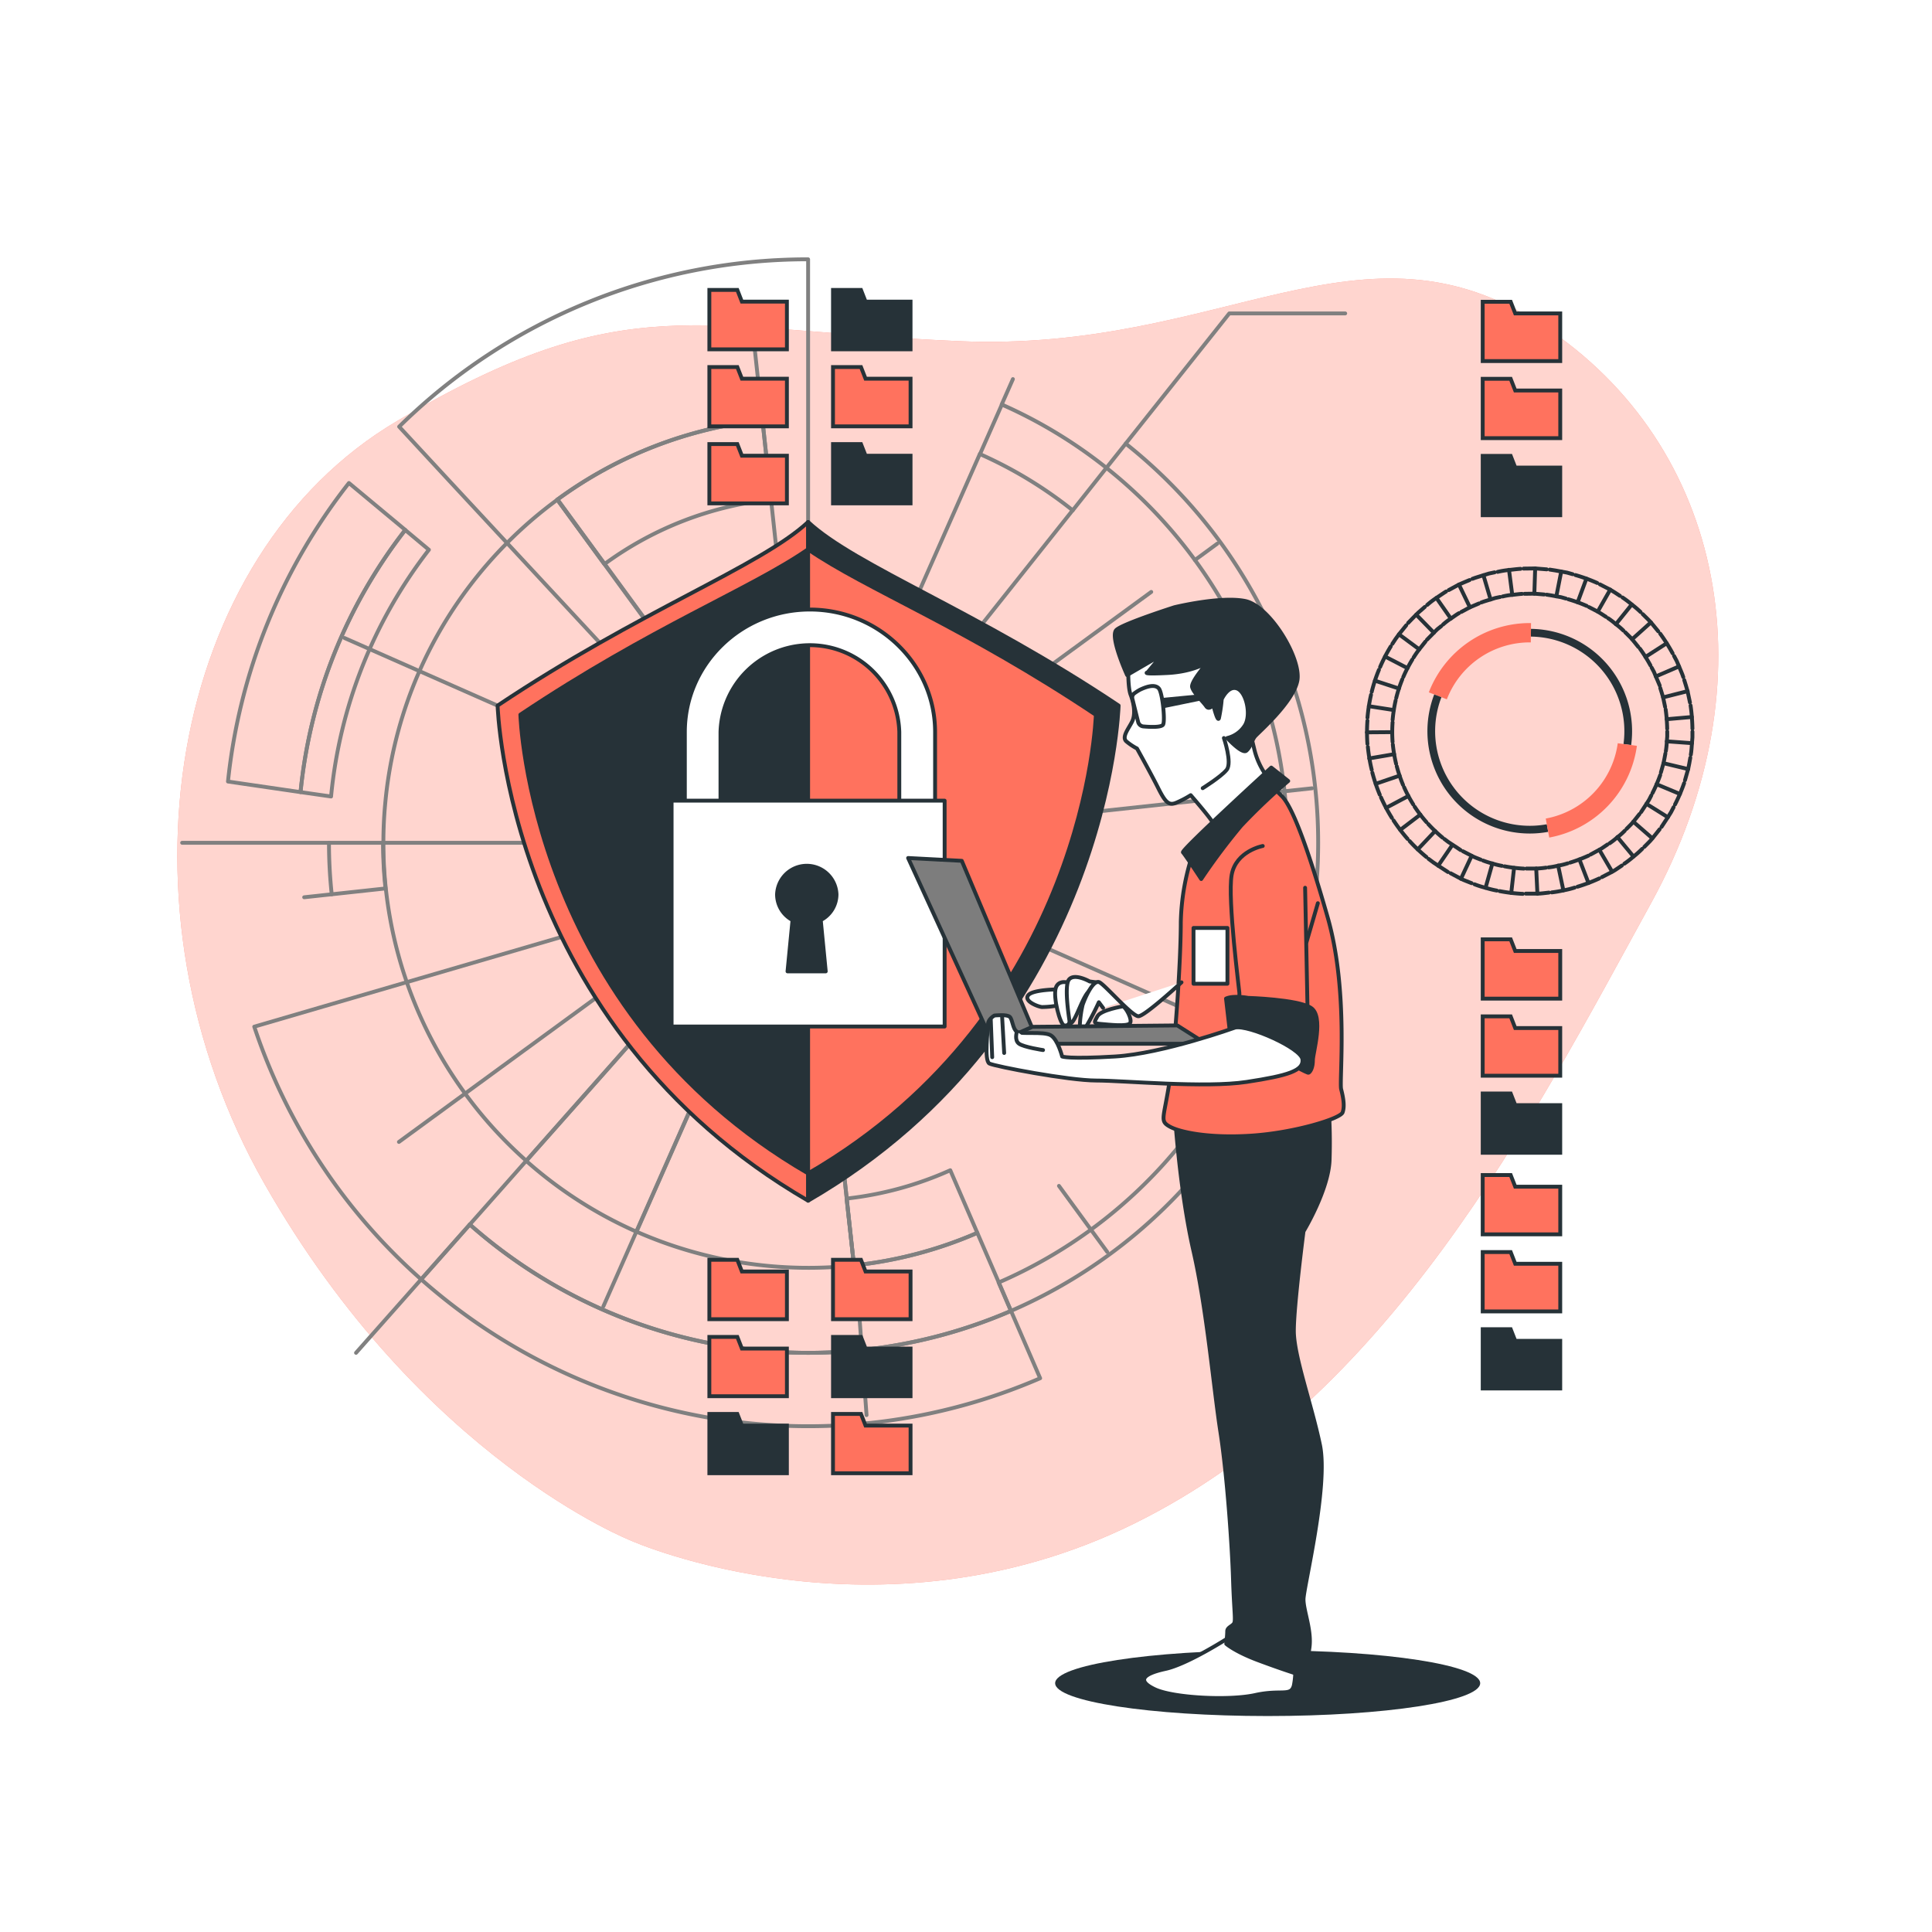 <svg class="animated" id="freepik_stories-secure-data" xmlns="http://www.w3.org/2000/svg" viewBox="0 0 500 500" version="1.1" xmlns:xlink="http://www.w3.org/1999/xlink" xmlns:svgjs="http://svgjs.com/svgjs"><style>svg#freepik_stories-secure-data:not(.animated) .animable {opacity: 0;}svg#freepik_stories-secure-data.animated #freepik--background-simple--inject-11 {animation: 6s Infinite  linear shake;animation-delay: 0s;}svg#freepik_stories-secure-data.animated #freepik--Shield--inject-11 {animation: 1.5s Infinite  linear floating;animation-delay: 0s;}svg#freepik_stories-secure-data.animated #freepik--Folders--inject-11 {animation: 1.5s Infinite  linear floating;animation-delay: 0s;}svg#freepik_stories-secure-data.animated #freepik--Character--inject-11 {animation: 1.5s Infinite  linear floating;animation-delay: 0s;}            @keyframes shake {                10%, 90% {                    transform: translate3d(-1px, 0, 0);                  }                  20%, 80% {                    transform: translate3d(2px, 0, 0);                  }                  30%, 50%, 70% {                    transform: translate3d(-4px, 0, 0);                  }                  40%, 60% {                    transform: translate3d(4px, 0, 0);                  }            }                    @keyframes floating {                0% {                    opacity: 1;                    transform: translateY(0px);                }                50% {                    transform: translateY(-10px);                }                100% {                    opacity: 1;                    transform: translateY(0px);                }            }        </style><g id="freepik--background-simple--inject-11" class="animable animator-active" style="transform-origin: 245.293px 241.082px;"><path d="M163.6,398.84s63.61,28.05,129.72-4.44,102.83-103.87,134.1-160.91,19-118.27-28.05-149.2-82.67,7-151.16,4-86.27-14.2-145.38,20.63S27.84,235,68.44,306.35,163.6,398.84,163.6,398.84Z" style="fill: rgb(255, 114, 94); transform-origin: 245.293px 241.082px;" id="el1hr74jfeifc" class="animable"></path><g id="elf2ivego5au4"><path d="M163.6,398.84s63.61,28.05,129.72-4.44,102.83-103.87,134.1-160.91,19-118.27-28.05-149.2-82.67,7-151.16,4-86.27-14.2-145.38,20.63S27.84,235,68.44,306.35,163.6,398.84,163.6,398.84Z" style="fill: rgb(255, 255, 255); opacity: 0.7; transform-origin: 245.293px 241.082px;" class="animable"></path></g></g><g id="freepik--Shield--inject-11" class="animable" style="transform-origin: 197.64px 218.108px;"><path d="M104.88,137.14A131.47,131.47,0,0,0,77.78,205L59,202.26A150.22,150.22,0,0,1,90.3,125Z" style="fill: none; stroke: gray; stroke-linecap: round; stroke-linejoin: round; transform-origin: 81.94px 165px;" id="el88o94le88f3" class="animable"></path><path d="M269.19,356.69A151.1,151.1,0,0,1,109,331.1l12.59-14.2a132.18,132.18,0,0,0,140.06,22.36Z" style="fill: none; stroke: gray; stroke-linecap: round; stroke-linejoin: round; transform-origin: 189.095px 343.003px;" id="el8d633zm7pdh" class="animable"></path><path d="M261.64,339.26A132.18,132.18,0,0,1,121.58,316.9L109,331.1A151.06,151.06,0,0,1,65.8,265.7l18.25-5.33,7.69-2.24,13.46-3.93,90.87-26.54h0l6.2-1.81-66.1,74.57a109.44,109.44,0,0,0,28.51,18.33l41.54-94.05,2.56-.75-1.51-1.63-1-1-.62-.67-1.81-1.94-.53-.57-4-4.33-68.12-73.31-9.53-10.26-5.45-5.87L103.3,110.42A150.52,150.52,0,0,1,209.14,67.11v151L197.32,108.74a109.25,109.25,0,0,0-53.1,20.57l64.92,88.8L221,327.48a109,109,0,0,0,31.93-8.42l5.56,12.85Z" style="fill: none; stroke: gray; stroke-linecap: round; stroke-linejoin: round; transform-origin: 163.72px 208.61px;" id="elydquu94ksxm" class="animable"></path><path d="M111,142.28a123.28,123.28,0,0,0-25.32,63.85L77.78,205a131.47,131.47,0,0,1,27.1-67.84Z" style="fill: none; stroke: gray; stroke-linecap: round; stroke-linejoin: round; transform-origin: 94.39px 171.645px;" id="elosqwgbrjrrp" class="animable"></path><polyline points="202.28 225.85 204.51 223.33 206.02 221.63 206.32 221.29 209.14 218.11 203.36 218.11 201.8 218.11 168.45 218.11 99.14 218.11" style="fill: none; stroke: gray; stroke-linecap: round; stroke-linejoin: round; transform-origin: 154.14px 221.98px;" id="eloa3x3ai6tye" class="animable"></polyline><polyline points="85.14 218.11 77.14 218.11 47.14 218.11" style="fill: none; stroke: gray; stroke-linecap: round; stroke-linejoin: round; transform-origin: 66.14px 218.11px;" id="elyg9bi3riy77" class="animable"></polyline><line x1="108.99" y1="331.1" x2="92.14" y2="350.11" style="fill: none; stroke: gray; stroke-linecap: round; stroke-linejoin: round; transform-origin: 100.565px 340.605px;" id="el5ti7bu55025" class="animable"></line><polyline points="121.58 316.9 126.89 310.91 136.18 300.42" style="fill: none; stroke: gray; stroke-linecap: round; stroke-linejoin: round; transform-origin: 128.88px 308.66px;" id="elubkckvd27on" class="animable"></polyline><path d="M341.14,218.11a132,132,0,0,1-79.5,121.15l-3.19-7.35a124,124,0,0,0,27.89-210.83l5-6.27A131.79,131.79,0,0,1,341.14,218.11Z" style="fill: none; stroke: gray; stroke-linecap: round; stroke-linejoin: round; transform-origin: 299.795px 227.035px;" id="elq9qm2f23qg" class="animable"></path><path d="M286.34,121.08l-8.72,11a109.25,109.25,0,0,0-24-14.56l5.66-12.82A123.88,123.88,0,0,1,286.34,121.08Z" style="fill: none; stroke: gray; stroke-linecap: round; stroke-linejoin: round; transform-origin: 269.98px 118.39px;" id="elgzld77qgm2" class="animable"></path><polyline points="291.33 114.81 318.14 81.11 348.14 81.11" style="fill: none; stroke: gray; stroke-linecap: round; stroke-linejoin: round; transform-origin: 319.735px 97.96px;" id="els37nx884q4e" class="animable"></polyline><line x1="277.62" y1="132.03" x2="209.14" y2="218.11" style="fill: none; stroke: gray; stroke-linecap: round; stroke-linejoin: round; transform-origin: 243.38px 175.07px;" id="el5dvhif89ovm" class="animable"></line><path d="M199.54,129.29l-2.22-20.55a109.25,109.25,0,0,0-53.1,20.57L156.42,146A88.86,88.86,0,0,1,199.54,129.29Z" style="fill: none; stroke: gray; stroke-linecap: round; stroke-linejoin: round; transform-origin: 171.88px 127.37px;" id="eliyb3125xazd" class="animable"></path><path d="M219.09,310.19,221,327.48a109,109,0,0,0,31.93-8.42l-7-16.2A89.44,89.44,0,0,1,219.09,310.19Z" style="fill: none; stroke: gray; stroke-linecap: round; stroke-linejoin: round; transform-origin: 236.01px 315.17px;" id="elsq9iaqgphpi" class="animable"></path><path d="M221,327.48a110.42,110.42,0,0,1-56.27-8.73l41.54-94.05-3.95,1.15-66.1,74.57a109.81,109.81,0,0,1-37-82.31c0-3.36.15-6.69.46-10a109.49,109.49,0,0,1,22.18-56.88,110.13,110.13,0,0,1,9.44-10.79,108.86,108.86,0,0,1,13-11.16l64.92,88.8Z" style="fill: none; stroke: gray; stroke-linecap: round; stroke-linejoin: round; transform-origin: 160.11px 228.695px;" id="elxmn1ctmledg" class="animable"></path><line x1="262.14" y1="98.11" x2="259.25" y2="104.65" style="fill: none; stroke: gray; stroke-linecap: round; stroke-linejoin: round; transform-origin: 260.695px 101.38px;" id="el4gzr6box62o" class="animable"></line><line x1="253.59" y1="117.47" x2="209.14" y2="218.11" style="fill: none; stroke: gray; stroke-linecap: round; stroke-linejoin: round; transform-origin: 231.365px 167.79px;" id="el9dq57bk6bwa" class="animable"></line><polyline points="195.04 87.69 195.81 94.82 197.32 108.74" style="fill: none; stroke: gray; stroke-linecap: round; stroke-linejoin: round; transform-origin: 196.18px 98.215px;" id="el1hn72yg86gn" class="animable"></polyline><line x1="209.14" y1="218.11" x2="89.14" y2="165.11" style="fill: none; stroke: gray; stroke-linecap: round; stroke-linejoin: round; transform-origin: 149.14px 191.61px;" id="el0aei9igneg7" class="animable"></line><path d="M99.77,229.93l-13.92,1.51a124.94,124.94,0,0,1-.71-13.33h14A109.9,109.9,0,0,0,99.77,229.93Z" style="fill: none; stroke: gray; stroke-linecap: round; stroke-linejoin: round; transform-origin: 92.455px 224.775px;" id="elz50qayxq0i" class="animable"></path><line x1="85.85" y1="231.44" x2="78.72" y2="232.21" style="fill: none; stroke: gray; stroke-linecap: round; stroke-linejoin: round; transform-origin: 82.285px 231.825px;" id="elm2zbxdswwb" class="animable"></line><line x1="209.14" y1="218.11" x2="103.24" y2="295.53" style="fill: none; stroke: gray; stroke-linecap: round; stroke-linejoin: round; transform-origin: 156.19px 256.82px;" id="el38hj5v5nhil" class="animable"></line><polyline points="156.14 338.11 159.03 331.57 164.69 318.75" style="fill: none; stroke: gray; stroke-linecap: round; stroke-linejoin: round; transform-origin: 160.415px 328.43px;" id="elq6s7bwxj0c" class="animable"></polyline><polyline points="206.23 224.7 206.69 223.65 207.16 222.59 207.28 222.32 209.14 218.11" style="fill: none; stroke: gray; stroke-linecap: round; stroke-linejoin: round; transform-origin: 207.685px 221.405px;" id="el870qyie8ee6" class="animable"></polyline><polyline points="224.26 366.23 222.47 341.4 220.96 327.48" style="fill: none; stroke: gray; stroke-linecap: round; stroke-linejoin: round; transform-origin: 222.61px 346.855px;" id="eli30e02629zb" class="animable"></polyline><polyline points="286.56 324.01 282.32 318.22 274.06 306.91" style="fill: none; stroke: gray; stroke-linecap: round; stroke-linejoin: round; transform-origin: 280.31px 315.46px;" id="elp1lswqlzabf" class="animable"></polyline><line x1="209.14" y1="218.11" x2="329.14" y2="271.11" style="fill: none; stroke: gray; stroke-linecap: round; stroke-linejoin: round; transform-origin: 269.14px 244.61px;" id="elgar7xg7kqs5" class="animable"></line><line x1="209.14" y1="218.11" x2="339.56" y2="204.01" style="fill: none; stroke: gray; stroke-linecap: round; stroke-linejoin: round; transform-origin: 274.35px 211.06px;" id="elbsm86tlvz8c" class="animable"></line><line x1="315.04" y1="140.69" x2="309.25" y2="144.93" style="fill: none; stroke: gray; stroke-linecap: round; stroke-linejoin: round; transform-origin: 312.145px 142.81px;" id="eloq9o1k03dwc" class="animable"></line><line x1="297.94" y1="153.19" x2="209.14" y2="218.11" style="fill: none; stroke: gray; stroke-linecap: round; stroke-linejoin: round; transform-origin: 253.54px 185.65px;" id="elk7umes2hvcr" class="animable"></line><path d="M209.14,135.09c-12.28,11.44-43.71,23-80.36,47.51,0,0,2.29,82.85,80.36,128.14Z" style="fill: rgb(255, 114, 94); stroke: rgb(38, 50, 56); stroke-linecap: round; stroke-linejoin: round; transform-origin: 168.96px 222.915px;" id="elhyhogw0n0ye" class="animable"></path><path d="M209.14,135.09c12.28,11.44,43.71,23,80.36,47.51,0,0-2.29,82.85-80.36,128.14Z" style="fill: rgb(38, 50, 56); stroke: rgb(38, 50, 56); stroke-linecap: round; stroke-linejoin: round; transform-origin: 249.32px 222.915px;" id="elokfjo8g4sv" class="animable"></path><path d="M209.14,142.14c-14.82,10.29-40.51,20.09-74.47,42.81,0,0,2.13,76.77,74.47,118.73C281.48,261.72,283.6,185,283.6,185,249.65,162.23,224.08,152.43,209.14,142.14Z" style="fill: rgb(38, 50, 56); stroke: rgb(38, 50, 56); stroke-linecap: round; stroke-linejoin: round; transform-origin: 209.135px 222.91px;" id="elpeeaa1ttnul" class="animable"></path><path d="M283.6,185c-34-22.72-59.52-32.52-74.46-42.81V303.68C281.48,261.72,283.6,185,283.6,185Z" style="fill: rgb(255, 114, 94); stroke: rgb(38, 50, 56); stroke-linecap: round; stroke-linejoin: round; transform-origin: 246.37px 222.935px;" id="eld2obuss7z0h" class="animable"></path><path d="M237.35,219.54h-55.5a4.56,4.56,0,0,1-4.61-4.51V189.44c0-17.47,14.51-31.69,32.36-31.69S242,172,242,189.44V215A4.57,4.57,0,0,1,237.35,219.54Zm-50.89-9h46.28V189.44a23.15,23.15,0,0,0-46.28,0Z" style="fill: rgb(255, 255, 255); stroke: rgb(38, 50, 56); stroke-linecap: round; stroke-linejoin: round; transform-origin: 209.62px 188.645px;" id="el6zdnm9hq2y2" class="animable"></path><rect x="173.81" y="207.21" width="70.66" height="58.45" style="fill: rgb(255, 255, 255); stroke: rgb(38, 50, 56); stroke-linecap: round; stroke-linejoin: round; transform-origin: 209.14px 236.435px;" id="elkimrh6jc0hc" class="animable"></rect><path d="M216.49,231.48a7.7,7.7,0,0,0-15.39,0,7.51,7.51,0,0,0,4,6.63l-1.29,13.28h9.89l-1.29-13.28A7.51,7.51,0,0,0,216.49,231.48Z" style="fill: rgb(38, 50, 56); stroke: rgb(38, 50, 56); stroke-linecap: round; stroke-linejoin: round; transform-origin: 208.795px 237.724px;" id="elv2mh0suc5dj" class="animable"></path></g><g id="freepik--Folders--inject-11" class="animable" style="transform-origin: 310.79px 228.16px;"><polygon points="383.72 93.45 403.79 93.45 403.79 81.11 392.14 81.11 390.96 78.1 383.72 78.1 383.72 93.45" style="fill: rgb(255, 114, 94); stroke: rgb(38, 50, 56); stroke-miterlimit: 10; transform-origin: 393.755px 85.775px;" id="eln42y9d56si" class="animable"></polygon><polygon points="383.72 113.39 403.79 113.39 403.79 101.06 392.14 101.06 390.96 98.04 383.72 98.04 383.72 113.39" style="fill: rgb(255, 114, 94); stroke: rgb(38, 50, 56); stroke-miterlimit: 10; transform-origin: 393.755px 105.715px;" id="elfy0knvb34xq" class="animable"></polygon><polygon points="383.72 133.34 403.79 133.34 403.79 121 392.14 121 390.96 117.98 383.72 117.98 383.72 133.34" style="fill: rgb(38, 50, 56); stroke: rgb(38, 50, 56); stroke-miterlimit: 10; transform-origin: 393.755px 125.66px;" id="eltj86f11nyg" class="animable"></polygon><polygon points="383.72 258.45 403.79 258.45 403.79 246.11 392.14 246.11 390.96 243.1 383.72 243.1 383.72 258.45" style="fill: rgb(255, 114, 94); stroke: rgb(38, 50, 56); stroke-miterlimit: 10; transform-origin: 393.755px 250.775px;" id="elqemgtb4u5i8" class="animable"></polygon><polygon points="383.72 278.39 403.79 278.39 403.79 266.06 392.14 266.06 390.96 263.04 383.72 263.04 383.72 278.39" style="fill: rgb(255, 114, 94); stroke: rgb(38, 50, 56); stroke-miterlimit: 10; transform-origin: 393.755px 270.715px;" id="elkl3ivp1ine" class="animable"></polygon><polygon points="383.72 298.34 403.79 298.34 403.79 286 392.14 286 390.96 282.99 383.72 282.99 383.72 298.34" style="fill: rgb(38, 50, 56); stroke: rgb(38, 50, 56); stroke-miterlimit: 10; transform-origin: 393.755px 290.665px;" id="elv4bb6plb0h" class="animable"></polygon><polygon points="383.72 319.45 403.79 319.45 403.79 307.11 392.14 307.11 390.96 304.1 383.72 304.1 383.72 319.45" style="fill: rgb(255, 114, 94); stroke: rgb(38, 50, 56); stroke-miterlimit: 10; transform-origin: 393.755px 311.775px;" id="elet9n4f68u4k" class="animable"></polygon><polygon points="383.72 339.39 403.79 339.39 403.79 327.06 392.14 327.06 390.96 324.04 383.72 324.04 383.72 339.39" style="fill: rgb(255, 114, 94); stroke: rgb(38, 50, 56); stroke-miterlimit: 10; transform-origin: 393.755px 331.715px;" id="eldablcylgpr" class="animable"></polygon><polygon points="383.72 359.34 403.79 359.34 403.79 347 392.14 347 390.96 343.99 383.72 343.99 383.72 359.34" style="fill: rgb(38, 50, 56); stroke: rgb(38, 50, 56); stroke-miterlimit: 10; transform-origin: 393.755px 351.665px;" id="el02pgsu20efnu" class="animable"></polygon><path d="M353.89,192.52a41.3,41.3,0,0,1,0-6" style="fill: none; stroke: rgb(38, 50, 56); stroke-linecap: round; stroke-linejoin: round; transform-origin: 353.835px 189.52px;" id="ely98yt6n3zuj" class="animable"></path><path d="M360.4,192a35.75,35.75,0,0,1,0-5.07" style="fill: none; stroke: rgb(38, 50, 56); stroke-linecap: round; stroke-linejoin: round; transform-origin: 360.355px 189.465px;" id="elcntjf1nef6" class="animable"></path><line x1="353.76" y1="189.53" x2="360.29" y2="189.48" style="fill: none; stroke: rgb(38, 50, 56); stroke-linecap: round; stroke-linejoin: round; transform-origin: 357.025px 189.505px;" id="el5pw79gkbc4m" class="animable"></line><path d="M353.9,185.74a44.28,44.28,0,0,1,.92-5.93" style="fill: none; stroke: rgb(38, 50, 56); stroke-linecap: round; stroke-linejoin: round; transform-origin: 354.36px 182.775px;" id="elxk0zj2xd6e" class="animable"></path><path d="M360.41,186.28a38.38,38.38,0,0,1,.78-5" style="fill: none; stroke: rgb(38, 50, 56); stroke-linecap: round; stroke-linejoin: round; transform-origin: 360.8px 183.78px;" id="elbuziupjyee4" class="animable"></path><line x1="354.26" y1="182.76" x2="360.71" y2="183.76" style="fill: none; stroke: rgb(38, 50, 56); stroke-linecap: round; stroke-linejoin: round; transform-origin: 357.485px 183.26px;" id="elig5xo9fktqk" class="animable"></line><path d="M355,179.05a39.69,39.69,0,0,1,1.87-5.71" style="fill: none; stroke: rgb(38, 50, 56); stroke-linecap: round; stroke-linejoin: round; transform-origin: 355.935px 176.195px;" id="elfvfzts4ebhh" class="animable"></path><path d="M361.34,180.63a35.23,35.23,0,0,1,1.57-4.82" style="fill: none; stroke: rgb(38, 50, 56); stroke-linecap: round; stroke-linejoin: round; transform-origin: 362.125px 178.22px;" id="el1m9fk265d4u" class="animable"></path><line x1="355.83" y1="176.16" x2="362.04" y2="178.19" style="fill: none; stroke: rgb(38, 50, 56); stroke-linecap: round; stroke-linejoin: round; transform-origin: 358.935px 177.175px;" id="elufky652rzm" class="animable"></line><path d="M357.17,172.62a42,42,0,0,1,2.76-5.33" style="fill: none; stroke: rgb(38, 50, 56); stroke-linecap: round; stroke-linejoin: round; transform-origin: 358.55px 169.955px;" id="el056ljhl0gzhf" class="animable"></path><path d="M363.17,175.2a36.15,36.15,0,0,1,2.33-4.5" style="fill: none; stroke: rgb(38, 50, 56); stroke-linecap: round; stroke-linejoin: round; transform-origin: 364.335px 172.95px;" id="eliyesdgma0t" class="animable"></path><line x1="358.45" y1="169.91" x2="364.25" y2="172.91" style="fill: none; stroke: rgb(38, 50, 56); stroke-linecap: round; stroke-linejoin: round; transform-origin: 361.35px 171.41px;" id="elhyx1m179g27" class="animable"></line><path d="M360.34,166.63c.53-.85,1.1-1.67,1.71-2.47l1.88-2.33" style="fill: none; stroke: rgb(38, 50, 56); stroke-linecap: round; stroke-linejoin: round; transform-origin: 362.135px 164.23px;" id="els9of7g5ygq" class="animable"></path><path d="M365.85,170.14a25.09,25.09,0,0,1,1.45-2.09l1.59-2" style="fill: none; stroke: rgb(38, 50, 56); stroke-linecap: round; stroke-linejoin: round; transform-origin: 367.37px 168.095px;" id="eludy5qql75c" class="animable"></path><line x1="362.05" y1="164.16" x2="367.3" y2="168.05" style="fill: none; stroke: rgb(38, 50, 56); stroke-linecap: round; stroke-linejoin: round; transform-origin: 364.675px 166.105px;" id="elnojgq78vb7q" class="animable"></line><path d="M364.42,161.22c.68-.73,1.4-1.43,2.1-2.15.36-.35.69-.72,1.07-1l1.15-1" style="fill: none; stroke: rgb(38, 50, 56); stroke-linecap: round; stroke-linejoin: round; transform-origin: 366.58px 159.145px;" id="elqqljthcjkt" class="animable"></path><path d="M369.3,165.56l1.78-1.81c.3-.3.58-.62.9-.9l1-.8" style="fill: none; stroke: rgb(38, 50, 56); stroke-linecap: round; stroke-linejoin: round; transform-origin: 371.14px 163.805px;" id="el7fcpmhi6a6k" class="animable"></path><line x1="366.52" y1="159.07" x2="371.08" y2="163.75" style="fill: none; stroke: rgb(38, 50, 56); stroke-linecap: round; stroke-linejoin: round; transform-origin: 368.8px 161.41px;" id="elypw1wap3uhj" class="animable"></line><path d="M369.35,156.56a20.34,20.34,0,0,1,2.39-1.82c.83-.55,1.65-1.13,2.5-1.66" style="fill: none; stroke: rgb(38, 50, 56); stroke-linecap: round; stroke-linejoin: round; transform-origin: 371.795px 154.82px;" id="el3pug7r11lcx" class="animable"></path><path d="M373.47,161.62a16.64,16.64,0,0,1,2-1.53c.71-.46,1.4-1,2.11-1.4" style="fill: none; stroke: rgb(38, 50, 56); stroke-linecap: round; stroke-linejoin: round; transform-origin: 375.525px 160.155px;" id="el1mvfu5c5wwh" class="animable"></path><line x1="371.74" y1="154.74" x2="375.48" y2="160.09" style="fill: none; stroke: rgb(38, 50, 56); stroke-linecap: round; stroke-linejoin: round; transform-origin: 373.61px 157.415px;" id="el5133xrxg7qx" class="animable"></line><path d="M374.93,152.71l2.64-1.43c.91-.41,1.84-.78,2.76-1.17" style="fill: none; stroke: rgb(38, 50, 56); stroke-linecap: round; stroke-linejoin: round; transform-origin: 377.63px 151.41px;" id="elfmt04hmo3o" class="animable"></path><polyline points="378.18 158.37 380.41 157.17 382.74 156.18" style="fill: none; stroke: rgb(38, 50, 56); stroke-linecap: round; stroke-linejoin: round; transform-origin: 380.46px 157.275px;" id="elbgkui2620xm" class="animable"></polyline><line x1="377.57" y1="151.28" x2="380.41" y2="157.17" style="fill: none; stroke: rgb(38, 50, 56); stroke-linecap: round; stroke-linejoin: round; transform-origin: 378.99px 154.225px;" id="elhrzx5ihot68" class="animable"></line><path d="M381.06,149.8c.92-.37,1.9-.61,2.85-.93l1.43-.44,1.47-.31" style="fill: none; stroke: rgb(38, 50, 56); stroke-linecap: round; stroke-linejoin: round; transform-origin: 383.935px 148.96px;" id="el76qs8h163pl" class="animable"></path><path d="M383.35,155.92c.79-.32,1.61-.52,2.41-.78l1.22-.38,1.24-.26" style="fill: none; stroke: rgb(38, 50, 56); stroke-linecap: round; stroke-linejoin: round; transform-origin: 385.785px 155.21px;" id="elwj020owddz" class="animable"></path><line x1="383.91" y1="148.87" x2="385.76" y2="155.14" style="fill: none; stroke: rgb(38, 50, 56); stroke-linecap: round; stroke-linejoin: round; transform-origin: 384.835px 152.005px;" id="elq6vcpgv7zn" class="animable"></line><path d="M387.58,148a23,23,0,0,1,2.95-.49c1-.1,2-.24,3-.3" style="fill: none; stroke: rgb(38, 50, 56); stroke-linecap: round; stroke-linejoin: round; transform-origin: 390.555px 147.605px;" id="ele7qrh28nmop" class="animable"></path><path d="M388.87,154.37a16.11,16.11,0,0,1,2.5-.42c.84-.08,1.68-.21,2.52-.26" style="fill: none; stroke: rgb(38, 50, 56); stroke-linecap: round; stroke-linejoin: round; transform-origin: 391.38px 154.03px;" id="elk7aeyn7q5t" class="animable"></path><line x1="390.53" y1="147.47" x2="391.37" y2="153.95" style="fill: none; stroke: rgb(38, 50, 56); stroke-linecap: round; stroke-linejoin: round; transform-origin: 390.95px 150.71px;" id="el5uzjcwds2gf" class="animable"></line><polyline points="394.3 147.15 397.3 147.11 400.3 147.35" style="fill: none; stroke: rgb(38, 50, 56); stroke-linecap: round; stroke-linejoin: round; transform-origin: 397.3px 147.23px;" id="elc197w5cisuc" class="animable"></polyline><polyline points="394.55 153.68 397.09 153.64 399.62 153.85" style="fill: none; stroke: rgb(38, 50, 56); stroke-linecap: round; stroke-linejoin: round; transform-origin: 397.085px 153.745px;" id="el7rqwruwtylf" class="animable"></polyline><line x1="397.3" y1="147.11" x2="397.09" y2="153.64" style="fill: none; stroke: rgb(38, 50, 56); stroke-linecap: round; stroke-linejoin: round; transform-origin: 397.195px 150.375px;" id="elyp1d2itii7" class="animable"></line><path d="M401.08,147.41c1,.12,2,.34,3,.51.49.09,1,.17,1.47.27l1.45.41" style="fill: none; stroke: rgb(38, 50, 56); stroke-linecap: round; stroke-linejoin: round; transform-origin: 404.04px 148.005px;" id="elsfpuen5abam" class="animable"></path><path d="M400.28,153.9c.84.1,1.67.29,2.5.43.41.07.83.14,1.25.23l1.21.34" style="fill: none; stroke: rgb(38, 50, 56); stroke-linecap: round; stroke-linejoin: round; transform-origin: 402.76px 154.4px;" id="elobnshomi3rc" class="animable"></path><line x1="404.04" y1="147.92" x2="402.78" y2="154.33" style="fill: none; stroke: rgb(38, 50, 56); stroke-linecap: round; stroke-linejoin: round; transform-origin: 403.41px 151.125px;" id="ely922pmuclfq" class="animable"></line><path d="M407.71,148.82a43.15,43.15,0,0,1,5.64,2.05" style="fill: none; stroke: rgb(38, 50, 56); stroke-linecap: round; stroke-linejoin: round; transform-origin: 410.53px 149.845px;" id="elg389b7d30u5" class="animable"></path><path d="M405.88,155.09a38.63,38.63,0,0,1,4.76,1.72" style="fill: none; stroke: rgb(38, 50, 56); stroke-linecap: round; stroke-linejoin: round; transform-origin: 408.26px 155.95px;" id="elm1ant12hwd" class="animable"></path><line x1="410.56" y1="149.75" x2="408.29" y2="155.88" style="fill: none; stroke: rgb(38, 50, 56); stroke-linecap: round; stroke-linejoin: round; transform-origin: 409.425px 152.815px;" id="el0efd2lslxbni" class="animable"></line><path d="M414.05,151.23l2.67,1.37c.87.49,1.69,1.07,2.53,1.61" style="fill: none; stroke: rgb(38, 50, 56); stroke-linecap: round; stroke-linejoin: round; transform-origin: 416.65px 152.72px;" id="els9ufhc6l23k" class="animable"></path><path d="M411.23,157.12l2.26,1.16c.73.41,1.42.91,2.14,1.36" style="fill: none; stroke: rgb(38, 50, 56); stroke-linecap: round; stroke-linejoin: round; transform-origin: 413.43px 158.38px;" id="elyx6x43hm5oj" class="animable"></path><line x1="416.72" y1="152.6" x2="413.49" y2="158.28" style="fill: none; stroke: rgb(38, 50, 56); stroke-linecap: round; stroke-linejoin: round; transform-origin: 415.105px 155.44px;" id="el5ayfxyermwb" class="animable"></line><path d="M419.91,154.63a26.3,26.3,0,0,1,2.39,1.81,24.94,24.94,0,0,1,2.28,1.95" style="fill: none; stroke: rgb(38, 50, 56); stroke-linecap: round; stroke-linejoin: round; transform-origin: 422.245px 156.51px;" id="elgg9kgp36x3" class="animable"></path><path d="M416.18,160a20.21,20.21,0,0,1,2,1.53,19.19,19.19,0,0,1,1.94,1.65" style="fill: none; stroke: rgb(38, 50, 56); stroke-linecap: round; stroke-linejoin: round; transform-origin: 418.15px 161.59px;" id="elsa2o2eornz" class="animable"></path><line x1="422.3" y1="156.44" x2="418.2" y2="161.53" style="fill: none; stroke: rgb(38, 50, 56); stroke-linecap: round; stroke-linejoin: round; transform-origin: 420.25px 158.985px;" id="elswg9y2a1us" class="animable"></line><path d="M425.14,158.94c.7.71,1.45,1.38,2.11,2.13l1.91,2.32" style="fill: none; stroke: rgb(38, 50, 56); stroke-linecap: round; stroke-linejoin: round; transform-origin: 427.15px 161.165px;" id="elk154f7ubjp" class="animable"></path><path d="M420.61,163.64c.59.61,1.23,1.17,1.78,1.8l1.62,2" style="fill: none; stroke: rgb(38, 50, 56); stroke-linecap: round; stroke-linejoin: round; transform-origin: 422.31px 165.54px;" id="elypo5f5i65l" class="animable"></path><line x1="427.25" y1="161.07" x2="422.39" y2="165.44" style="fill: none; stroke: rgb(38, 50, 56); stroke-linecap: round; stroke-linejoin: round; transform-origin: 424.82px 163.255px;" id="elryrk5zx28q" class="animable"></line><path d="M429.66,164a46.21,46.21,0,0,1,3.21,5.08" style="fill: none; stroke: rgb(38, 50, 56); stroke-linecap: round; stroke-linejoin: round; transform-origin: 431.265px 166.54px;" id="ely0ffxmi8w9" class="animable"></path><path d="M424.43,167.9a40,40,0,0,1,2.7,4.29" style="fill: none; stroke: rgb(38, 50, 56); stroke-linecap: round; stroke-linejoin: round; transform-origin: 425.78px 170.045px;" id="eldjjepujaop" class="animable"></path><line x1="431.34" y1="166.48" x2="425.85" y2="170.01" style="fill: none; stroke: rgb(38, 50, 56); stroke-linecap: round; stroke-linejoin: round; transform-origin: 428.595px 168.245px;" id="elp19n1bazxjn" class="animable"></line><path d="M433.24,169.76l.7,1.32.59,1.39c.37.92.81,1.83,1.11,2.78" style="fill: none; stroke: rgb(38, 50, 56); stroke-linecap: round; stroke-linejoin: round; transform-origin: 434.44px 172.505px;" id="elifgi9cjg8w9" class="animable"></path><path d="M427.44,172.77l.6,1.12.49,1.17c.31.79.7,1.55,1,2.35" style="fill: none; stroke: rgb(38, 50, 56); stroke-linecap: round; stroke-linejoin: round; transform-origin: 428.485px 175.09px;" id="el4u70fv0x9cu" class="animable"></path><line x1="434.53" y1="172.47" x2="428.53" y2="175.06" style="fill: none; stroke: rgb(38, 50, 56); stroke-linecap: round; stroke-linejoin: round; transform-origin: 431.53px 173.765px;" id="el94fd8wg47ei" class="animable"></line><path d="M435.88,176c.29,1,.61,1.9.86,2.87l.62,2.94" style="fill: none; stroke: rgb(38, 50, 56); stroke-linecap: round; stroke-linejoin: round; transform-origin: 436.62px 178.905px;" id="eli3pgzuvesxr" class="animable"></path><path d="M429.67,178.05c.24.81.52,1.61.74,2.43l.52,2.48" style="fill: none; stroke: rgb(38, 50, 56); stroke-linecap: round; stroke-linejoin: round; transform-origin: 430.3px 180.505px;" id="ellkdkx7fltdf" class="animable"></path><line x1="436.74" y1="178.87" x2="430.41" y2="180.48" style="fill: none; stroke: rgb(38, 50, 56); stroke-linecap: round; stroke-linejoin: round; transform-origin: 433.575px 179.675px;" id="eletnfqo28xfi" class="animable"></line><path d="M437.52,182.58a47.72,47.72,0,0,1,.48,6" style="fill: none; stroke: rgb(38, 50, 56); stroke-linecap: round; stroke-linejoin: round; transform-origin: 437.76px 185.58px;" id="elk9xm43ugron" class="animable"></path><path d="M431.07,183.61a42.77,42.77,0,0,1,.4,5" style="fill: none; stroke: rgb(38, 50, 56); stroke-linecap: round; stroke-linejoin: round; transform-origin: 431.27px 186.11px;" id="el1iazxr5pds4" class="animable"></path><line x1="437.85" y1="185.56" x2="431.34" y2="186.13" style="fill: none; stroke: rgb(38, 50, 56); stroke-linecap: round; stroke-linejoin: round; transform-origin: 434.595px 185.845px;" id="elf9xb8f1j5vu" class="animable"></line><path d="M438,189.34c0,.5,0,1,0,1.5l-.12,1.49c-.1,1-.11,2-.3,3" style="fill: none; stroke: rgb(38, 50, 56); stroke-linecap: round; stroke-linejoin: round; transform-origin: 437.79px 192.335px;" id="elzbxkqqrco39" class="animable"></path><path d="M431.48,189.33c0,.42,0,.84,0,1.26l-.1,1.27a23.64,23.64,0,0,1-.26,2.52" style="fill: none; stroke: rgb(38, 50, 56); stroke-linecap: round; stroke-linejoin: round; transform-origin: 431.3px 191.855px;" id="eliseuquaeywb" class="animable"></path><line x1="437.89" y1="192.33" x2="431.38" y2="191.86" style="fill: none; stroke: rgb(38, 50, 56); stroke-linecap: round; stroke-linejoin: round; transform-origin: 434.635px 192.095px;" id="eledtf4ldw44" class="animable"></line><path d="M437.45,196.09c-.19,1-.33,2-.56,2.95l-.82,2.89" style="fill: none; stroke: rgb(38, 50, 56); stroke-linecap: round; stroke-linejoin: round; transform-origin: 436.76px 199.01px;" id="elk94f2il4g7" class="animable"></path><path d="M431,195c-.17.83-.28,1.67-.48,2.49l-.69,2.44" style="fill: none; stroke: rgb(38, 50, 56); stroke-linecap: round; stroke-linejoin: round; transform-origin: 430.415px 197.465px;" id="elcm3233wivu" class="animable"></path><line x1="436.89" y1="199.04" x2="430.53" y2="197.52" style="fill: none; stroke: rgb(38, 50, 56); stroke-linecap: round; stroke-linejoin: round; transform-origin: 433.71px 198.28px;" id="elr5kxrk6swkc" class="animable"></line><path d="M435.85,202.68a44.9,44.9,0,0,1-2.36,5.52" style="fill: none; stroke: rgb(38, 50, 56); stroke-linecap: round; stroke-linejoin: round; transform-origin: 434.67px 205.44px;" id="elndwxweqy58" class="animable"></path><path d="M429.66,200.6a39.7,39.7,0,0,1-2,4.65" style="fill: none; stroke: rgb(38, 50, 56); stroke-linecap: round; stroke-linejoin: round; transform-origin: 428.66px 202.925px;" id="elcaseh3b9g" class="animable"></path><line x1="434.76" y1="205.48" x2="428.73" y2="202.96" style="fill: none; stroke: rgb(38, 50, 56); stroke-linecap: round; stroke-linejoin: round; transform-origin: 431.745px 204.22px;" id="elx9bjs496d8" class="animable"></line><path d="M433.13,208.9l-.69,1.33c-.25.43-.54.84-.8,1.27L430,214" style="fill: none; stroke: rgb(38, 50, 56); stroke-linecap: round; stroke-linejoin: round; transform-origin: 431.565px 211.45px;" id="elo7heovd9r2e" class="animable"></path><path d="M427.36,205.84l-.58,1.13c-.21.37-.46.71-.68,1.07l-1.39,2.13" style="fill: none; stroke: rgb(38, 50, 56); stroke-linecap: round; stroke-linejoin: round; transform-origin: 426.035px 208.005px;" id="elxxww8tncgr7" class="animable"></path><line x1="431.64" y1="211.5" x2="426.1" y2="208.04" style="fill: none; stroke: rgb(38, 50, 56); stroke-linecap: round; stroke-linejoin: round; transform-origin: 428.87px 209.77px;" id="elq9tci7otsgd" class="animable"></line><path d="M429.51,214.62,427.62,217c-.63.78-1.38,1.45-2.07,2.17" style="fill: none; stroke: rgb(38, 50, 56); stroke-linecap: round; stroke-linejoin: round; transform-origin: 427.53px 216.895px;" id="elyfzkviv6wz9" class="animable"></path><path d="M424.29,210.68l-1.59,2c-.53.66-1.17,1.22-1.75,1.83" style="fill: none; stroke: rgb(38, 50, 56); stroke-linecap: round; stroke-linejoin: round; transform-origin: 422.62px 212.595px;" id="elhjr5w5tdfsd" class="animable"></path><line x1="427.62" y1="216.95" x2="422.7" y2="212.66" style="fill: none; stroke: rgb(38, 50, 56); stroke-linecap: round; stroke-linejoin: round; transform-origin: 425.16px 214.805px;" id="el7giluh2yk1" class="animable"></line><path d="M425,219.68a23.7,23.7,0,0,1-2.25,2,25,25,0,0,1-2.37,1.84" style="fill: none; stroke: rgb(38, 50, 56); stroke-linecap: round; stroke-linejoin: round; transform-origin: 422.69px 221.6px;" id="elheztja2pem" class="animable"></path><path d="M420.48,215a17.83,17.83,0,0,1-1.9,1.68,20.1,20.1,0,0,1-2,1.56" style="fill: none; stroke: rgb(38, 50, 56); stroke-linecap: round; stroke-linejoin: round; transform-origin: 418.53px 216.62px;" id="elj6byu0ehn0q" class="animable"></path><line x1="422.75" y1="221.67" x2="418.58" y2="216.64" style="fill: none; stroke: rgb(38, 50, 56); stroke-linecap: round; stroke-linejoin: round; transform-origin: 420.665px 219.155px;" id="eldqkm1matv7" class="animable"></line><path d="M419.74,224c-.85.54-1.64,1.16-2.53,1.63L414.57,227" style="fill: none; stroke: rgb(38, 50, 56); stroke-linecap: round; stroke-linejoin: round; transform-origin: 417.155px 225.5px;" id="elnccwfnwg44o" class="animable"></path><path d="M416,218.56c-.72.46-1.38,1-2.13,1.38l-2.23,1.21" style="fill: none; stroke: rgb(38, 50, 56); stroke-linecap: round; stroke-linejoin: round; transform-origin: 413.82px 219.855px;" id="el5qsvh1dllhv" class="animable"></path><line x1="417.21" y1="225.58" x2="413.91" y2="219.94" style="fill: none; stroke: rgb(38, 50, 56); stroke-linecap: round; stroke-linejoin: round; transform-origin: 415.56px 222.76px;" id="elk53tb593ni" class="animable"></line><path d="M413.87,227.35a43.7,43.7,0,0,1-5.61,2.13" style="fill: none; stroke: rgb(38, 50, 56); stroke-linecap: round; stroke-linejoin: round; transform-origin: 411.065px 228.415px;" id="elx8x1ttb68z" class="animable"></path><path d="M411.09,221.44a38.79,38.79,0,0,1-4.74,1.8" style="fill: none; stroke: rgb(38, 50, 56); stroke-linecap: round; stroke-linejoin: round; transform-origin: 408.72px 222.34px;" id="el0wg0wkzj2a3l" class="animable"></path><line x1="411.1" y1="228.52" x2="408.75" y2="222.42" style="fill: none; stroke: rgb(38, 50, 56); stroke-linecap: round; stroke-linejoin: round; transform-origin: 409.925px 225.47px;" id="elsdoo95v7gw" class="animable"></line><path d="M407.51,229.71a22.08,22.08,0,0,1-2.91.72,26.77,26.77,0,0,1-3,.52" style="fill: none; stroke: rgb(38, 50, 56); stroke-linecap: round; stroke-linejoin: round; transform-origin: 404.555px 230.33px;" id="elodjeefg2js" class="animable"></path><path d="M405.71,223.43a17,17,0,0,1-2.46.6,19.42,19.42,0,0,1-2.49.45" style="fill: none; stroke: rgb(38, 50, 56); stroke-linecap: round; stroke-linejoin: round; transform-origin: 403.235px 223.955px;" id="elu4qqxtcjzif" class="animable"></path><line x1="404.6" y1="230.43" x2="403.25" y2="224.03" style="fill: none; stroke: rgb(38, 50, 56); stroke-linecap: round; stroke-linejoin: round; transform-origin: 403.925px 227.23px;" id="el62eo456b3ng" class="animable"></line><path d="M400.87,231c-1,.09-2,.28-3,.27l-3,0" style="fill: none; stroke: rgb(38, 50, 56); stroke-linecap: round; stroke-linejoin: round; transform-origin: 397.87px 231.135px;" id="elnhdr6uzlg5" class="animable"></path><path d="M400.1,224.55a23.78,23.78,0,0,1-2.53.23l-2.54,0" style="fill: none; stroke: rgb(38, 50, 56); stroke-linecap: round; stroke-linejoin: round; transform-origin: 397.565px 224.665px;" id="el81mnp8bj027" class="animable"></path><line x1="397.88" y1="231.31" x2="397.57" y2="224.78" style="fill: none; stroke: rgb(38, 50, 56); stroke-linecap: round; stroke-linejoin: round; transform-origin: 397.725px 228.045px;" id="el3cf9xmcwd3k" class="animable"></line><path d="M394.1,231.33a42.52,42.52,0,0,1-6-.71" style="fill: none; stroke: rgb(38, 50, 56); stroke-linecap: round; stroke-linejoin: round; transform-origin: 391.1px 230.975px;" id="el2rcg9izxuua" class="animable"></path><path d="M394.37,224.8a37.11,37.11,0,0,1-5-.6" style="fill: none; stroke: rgb(38, 50, 56); stroke-linecap: round; stroke-linejoin: round; transform-origin: 391.87px 224.5px;" id="eladelh7gers" class="animable"></path><line x1="391.11" y1="231.09" x2="391.84" y2="224.6" style="fill: none; stroke: rgb(38, 50, 56); stroke-linecap: round; stroke-linejoin: round; transform-origin: 391.475px 227.845px;" id="el065895c562qo" class="animable"></line><path d="M387.37,230.48a24.24,24.24,0,0,1-2.91-.72,23.21,23.21,0,0,1-2.86-.91" style="fill: none; stroke: rgb(38, 50, 56); stroke-linecap: round; stroke-linejoin: round; transform-origin: 384.485px 229.665px;" id="elt8a1g97uw1m" class="animable"></path><path d="M388.69,224.08a19.21,19.21,0,0,1-2.46-.61,20.41,20.41,0,0,1-2.41-.76" style="fill: none; stroke: rgb(38, 50, 56); stroke-linecap: round; stroke-linejoin: round; transform-origin: 386.255px 223.395px;" id="eliocs9b19p6c" class="animable"></path><line x1="384.46" y1="229.76" x2="386.23" y2="223.47" style="fill: none; stroke: rgb(38, 50, 56); stroke-linecap: round; stroke-linejoin: round; transform-origin: 385.345px 226.615px;" id="elimnih3c5syd" class="animable"></line><path d="M380.87,228.57c-.93-.39-1.89-.7-2.78-1.15L375.42,226" style="fill: none; stroke: rgb(38, 50, 56); stroke-linecap: round; stroke-linejoin: round; transform-origin: 378.145px 227.285px;" id="el2oa3y9jjiuu" class="animable"></path><path d="M383.2,222.47c-.78-.33-1.59-.58-2.34-1l-2.25-1.16" style="fill: none; stroke: rgb(38, 50, 56); stroke-linecap: round; stroke-linejoin: round; transform-origin: 380.905px 221.39px;" id="el2b2pxtj7d98" class="animable"></path><line x1="378.09" y1="227.42" x2="380.86" y2="221.5" style="fill: none; stroke: rgb(38, 50, 56); stroke-linecap: round; stroke-linejoin: round; transform-origin: 379.475px 224.46px;" id="eld52hklfaqml" class="animable"></line><path d="M374.73,225.68c-1.66-1.12-3.4-2.11-5-3.39" style="fill: none; stroke: rgb(38, 50, 56); stroke-linecap: round; stroke-linejoin: round; transform-origin: 372.23px 223.985px;" id="eliaaytoe42fo" class="animable"></path><path d="M378,220c-1.4-1-2.89-1.78-4.19-2.86" style="fill: none; stroke: rgb(38, 50, 56); stroke-linecap: round; stroke-linejoin: round; transform-origin: 375.905px 218.57px;" id="elgfz8n9qnlr6" class="animable"></path><line x1="372.21" y1="224.04" x2="375.89" y2="218.64" style="fill: none; stroke: rgb(38, 50, 56); stroke-linecap: round; stroke-linejoin: round; transform-origin: 374.05px 221.34px;" id="elhnaojg8wg2" class="animable"></line><path d="M369.17,221.81a41.51,41.51,0,0,1-4.36-4.13" style="fill: none; stroke: rgb(38, 50, 56); stroke-linecap: round; stroke-linejoin: round; transform-origin: 366.99px 219.745px;" id="eluzkntzrem6d" class="animable"></path><path d="M373.31,216.76a36.83,36.83,0,0,1-3.68-3.49" style="fill: none; stroke: rgb(38, 50, 56); stroke-linecap: round; stroke-linejoin: round; transform-origin: 371.47px 215.015px;" id="elpw33ocsi6lg" class="animable"></path><line x1="366.92" y1="219.82" x2="371.41" y2="215.07" style="fill: none; stroke: rgb(38, 50, 56); stroke-linecap: round; stroke-linejoin: round; transform-origin: 369.165px 217.445px;" id="eli0peer20zrq" class="animable"></line><path d="M364.28,217.11a44.2,44.2,0,0,1-3.63-4.78" style="fill: none; stroke: rgb(38, 50, 56); stroke-linecap: round; stroke-linejoin: round; transform-origin: 362.465px 214.72px;" id="eljj1m77sgf4" class="animable"></path><path d="M369.18,212.78a36.3,36.3,0,0,1-3.07-4" style="fill: none; stroke: rgb(38, 50, 56); stroke-linecap: round; stroke-linejoin: round; transform-origin: 367.645px 210.78px;" id="elomy0lobduzh" class="animable"></path><line x1="362.38" y1="214.78" x2="367.58" y2="210.82" style="fill: none; stroke: rgb(38, 50, 56); stroke-linecap: round; stroke-linejoin: round; transform-origin: 364.98px 212.8px;" id="el4pub2dogtqf" class="animable"></line><path d="M360.22,211.67a42.69,42.69,0,0,1-2.82-5.3" style="fill: none; stroke: rgb(38, 50, 56); stroke-linecap: round; stroke-linejoin: round; transform-origin: 358.81px 209.02px;" id="elvlx10g9hk9n" class="animable"></path><path d="M365.75,208.2a36.23,36.23,0,0,1-2.38-4.48" style="fill: none; stroke: rgb(38, 50, 56); stroke-linecap: round; stroke-linejoin: round; transform-origin: 364.56px 205.96px;" id="eldb6bqzmnxkb" class="animable"></path><line x1="358.72" y1="209.07" x2="364.49" y2="206" style="fill: none; stroke: rgb(38, 50, 56); stroke-linecap: round; stroke-linejoin: round; transform-origin: 361.605px 207.535px;" id="el1f5jbavivpa" class="animable"></line><path d="M357.08,205.66a44.26,44.26,0,0,1-1.92-5.69" style="fill: none; stroke: rgb(38, 50, 56); stroke-linecap: round; stroke-linejoin: round; transform-origin: 356.12px 202.815px;" id="ellds8z4zwf8g" class="animable"></path><path d="M363.1,203.12a37.24,37.24,0,0,1-1.62-4.81" style="fill: none; stroke: rgb(38, 50, 56); stroke-linecap: round; stroke-linejoin: round; transform-origin: 362.29px 200.715px;" id="eli75t2zrerpq" class="animable"></path><line x1="356.03" y1="202.85" x2="362.21" y2="200.74" style="fill: none; stroke: rgb(38, 50, 56); stroke-linecap: round; stroke-linejoin: round; transform-origin: 359.12px 201.795px;" id="el5bmxd9ki7g8" class="animable"></line><path d="M355,199.22a43.81,43.81,0,0,1-1-5.92" style="fill: none; stroke: rgb(38, 50, 56); stroke-linecap: round; stroke-linejoin: round; transform-origin: 354.5px 196.26px;" id="elvll4anf1ht" class="animable"></path><path d="M361.31,197.67a38.68,38.68,0,0,1-.85-5" style="fill: none; stroke: rgb(38, 50, 56); stroke-linecap: round; stroke-linejoin: round; transform-origin: 360.885px 195.17px;" id="el5vt4zqmilmp" class="animable"></path><line x1="354.36" y1="196.28" x2="360.8" y2="195.18" style="fill: none; stroke: rgb(38, 50, 56); stroke-linecap: round; stroke-linejoin: round; transform-origin: 357.58px 195.73px;" id="elxm4d3jqd76" class="animable"></line><path d="M396.2,163.75a25.5,25.5,0,0,1,24.95,28.94" style="fill: none; stroke: rgb(38, 50, 56); stroke-miterlimit: 10; stroke-width: 2px; transform-origin: 408.792px 178.22px;" id="el6r4usftv76x" class="animable"></path><path d="M372.11,180.08a25.51,25.51,0,0,1,24.09-16.33" style="fill: none; stroke: rgb(255, 114, 94); stroke-miterlimit: 10; stroke-width: 5px; transform-origin: 384.155px 171.914px;" id="elrafav06b9ri" class="animable"></path><path d="M400.49,214.3a25.49,25.49,0,0,1-28.38-34.22" style="fill: none; stroke: rgb(38, 50, 56); stroke-miterlimit: 10; stroke-width: 2px; transform-origin: 385.451px 197.398px;" id="elmja954i1yle" class="animable"></path><path d="M421.15,192.69a25.5,25.5,0,0,1-20.66,21.61" style="fill: none; stroke: rgb(255, 114, 94); stroke-miterlimit: 10; stroke-width: 5px; transform-origin: 410.82px 203.495px;" id="el59o4p9x2yqp" class="animable"></path><polygon points="183.58 341.4 203.65 341.4 203.65 329.06 192 329.06 190.82 326.04 183.58 326.04 183.58 341.4" style="fill: rgb(255, 114, 94); stroke: rgb(38, 50, 56); stroke-miterlimit: 10; transform-origin: 193.615px 333.72px;" id="elv9btjo4qwr" class="animable"></polygon><polygon points="183.58 361.34 203.65 361.34 203.65 349 192 349 190.82 345.99 183.58 345.99 183.58 361.34" style="fill: rgb(255, 114, 94); stroke: rgb(38, 50, 56); stroke-miterlimit: 10; transform-origin: 193.615px 353.665px;" id="elwkdqpd03jx" class="animable"></polygon><polygon points="183.58 381.28 203.65 381.28 203.65 368.94 192 368.94 190.82 365.93 183.58 365.93 183.58 381.28" style="fill: rgb(38, 50, 56); stroke: rgb(38, 50, 56); stroke-miterlimit: 10; transform-origin: 193.615px 373.605px;" id="elgonmnphua7w" class="animable"></polygon><polygon points="215.58 341.4 235.65 341.4 235.65 329.06 224 329.06 222.82 326.04 215.58 326.04 215.58 341.4" style="fill: rgb(255, 114, 94); stroke: rgb(38, 50, 56); stroke-miterlimit: 10; transform-origin: 225.615px 333.72px;" id="el6dm8sawg74a" class="animable"></polygon><polygon points="215.58 361.34 235.65 361.34 235.65 349 224 349 222.82 345.99 215.58 345.99 215.58 361.34" style="fill: rgb(38, 50, 56); stroke: rgb(38, 50, 56); stroke-miterlimit: 10; transform-origin: 225.615px 353.665px;" id="el61fopxj942a" class="animable"></polygon><polygon points="215.58 381.28 235.65 381.28 235.65 368.94 224 368.94 222.82 365.93 215.58 365.93 215.58 381.28" style="fill: rgb(255, 114, 94); stroke: rgb(38, 50, 56); stroke-miterlimit: 10; transform-origin: 225.615px 373.605px;" id="el6el8w5j9rvl" class="animable"></polygon><polygon points="183.58 90.4 203.65 90.4 203.65 78.06 192 78.06 190.82 75.04 183.58 75.04 183.58 90.4" style="fill: rgb(255, 114, 94); stroke: rgb(38, 50, 56); stroke-miterlimit: 10; transform-origin: 193.615px 82.72px;" id="elrws79rho44b" class="animable"></polygon><polygon points="183.58 110.34 203.65 110.34 203.65 98 192 98 190.82 94.99 183.58 94.99 183.58 110.34" style="fill: rgb(255, 114, 94); stroke: rgb(38, 50, 56); stroke-miterlimit: 10; transform-origin: 193.615px 102.665px;" id="elkn3xbgis4gk" class="animable"></polygon><polygon points="183.58 130.28 203.65 130.28 203.65 117.94 192 117.94 190.82 114.93 183.58 114.93 183.58 130.28" style="fill: rgb(255, 114, 94); stroke: rgb(38, 50, 56); stroke-miterlimit: 10; transform-origin: 193.615px 122.605px;" id="el3w24e1csfsy" class="animable"></polygon><polygon points="215.58 90.4 235.65 90.4 235.65 78.06 224 78.06 222.82 75.04 215.58 75.04 215.58 90.4" style="fill: rgb(38, 50, 56); stroke: rgb(38, 50, 56); stroke-miterlimit: 10; transform-origin: 225.615px 82.72px;" id="elyaeb1sbb2p" class="animable"></polygon><polygon points="215.58 110.34 235.65 110.34 235.65 98 224 98 222.82 94.99 215.58 94.99 215.58 110.34" style="fill: rgb(255, 114, 94); stroke: rgb(38, 50, 56); stroke-miterlimit: 10; transform-origin: 225.615px 102.665px;" id="el7nvhtsiwdns" class="animable"></polygon><polygon points="215.58 130.28 235.65 130.28 235.65 117.94 224 117.94 222.82 114.93 215.58 114.93 215.58 130.28" style="fill: rgb(38, 50, 56); stroke: rgb(38, 50, 56); stroke-miterlimit: 10; transform-origin: 225.615px 122.605px;" id="elcubyxfnw4jw" class="animable"></polygon></g><g id="freepik--Character--inject-11" class="animable" style="transform-origin: 309.045px 299.657px;"><ellipse cx="328.07" cy="435.61" rx="55" ry="8.5" style="fill: rgb(38, 50, 56); transform-origin: 328.07px 435.61px;" id="el2havfkok8yx" class="animable"></ellipse><path d="M317.85,423.92s-10.5,6.75-16.25,8-7.5,3-2.75,5.25,19.25,3,26,1.5,9.25.5,10-2.5a19.12,19.12,0,0,0-.25-8.5C334.1,425.42,321.85,421.92,317.85,423.92Z" style="fill: rgb(255, 255, 255); stroke: rgb(38, 50, 56); stroke-linecap: round; stroke-linejoin: round; transform-origin: 315.661px 431.388px;" id="el6gxkk9ljx9n" class="animable"></path><path d="M304.1,288.92s1.25,19.5,4.75,34.75,5.25,35.75,7,47,3,29.75,3.25,38,.75,10.75.25,11.5-1.75,1-1.75,2-.25,3.25-.25,3.25,2.25,2,8.25,4.25,10,3.5,10,3.5a10.84,10.84,0,0,0,3.25-6.5c.75-4.5-1.5-9.75-1.5-12.75s6.5-29.25,4.25-40-6.75-23-6.75-29.5,2.5-25.75,2.5-25.75,6.5-10.75,6.75-18.5a132.63,132.63,0,0,0-.25-13.75S314.35,290.67,304.1,288.92Z" style="fill: rgb(38, 50, 56); stroke: rgb(38, 50, 56); stroke-linecap: round; stroke-linejoin: round; transform-origin: 324.138px 359.795px;" id="elhw82qc99qm" class="animable"></path><path d="M309.25,219.31a60.1,60.1,0,0,0-3.66,19.38c0,10.05-1.46,31.81-2.93,41.31s-2.55,10.06,0,11.52,10.06,3.11,21.21,2.38,23-4.39,23.59-6,.18-3.84-.37-6,2-25.23-3.47-44.42-9.33-28.89-11.89-31.45l-2.56-2.56Z" style="fill: rgb(255, 114, 94); stroke: rgb(38, 50, 56); stroke-linecap: round; stroke-linejoin: round; transform-origin: 324.438px 248.774px;" id="elaqrgrjmajxr" class="animable"></path><path d="M292.06,170.67s-.36,6.77.55,9.15,1.28,5.11.37,6.94-2.75,4-1.47,5.12a15.22,15.22,0,0,0,2.74,1.83s3.66,6.58,5.49,10.24,2.74,4.57,4.57,3.84a27.49,27.49,0,0,0,3.84-2s5.12,5.85,5.85,7.31a9.23,9.23,0,0,0,2.56,2.74L329,202.3a19.13,19.13,0,0,1-4.39-8.41c-1.28-5.3-1.64-6-.36-8.41s3.84-2.56,2.37-8.41.55-7.68-4.75-11.33-15.36-4.21-18.28-4.21a10.85,10.85,0,0,0-6.58,2C295.53,164.64,292.06,170.67,292.06,170.67Z" style="fill: rgb(255, 255, 255); stroke: rgb(38, 50, 56); stroke-linecap: round; stroke-linejoin: round; transform-origin: 310.036px 188.683px;" id="eli29214jk2yj" class="animable"></path><path d="M303.94,157.15s-13.16,4.2-15,5.85,2.75,11.7,2.75,11.7l9.14-5.31L297,174s-2,.54,5.12.18,10.6-2.93,10.6-2.93-4.57,5.12-4.2,6.58,2.92,3.84,3.65,4.94,1.83-.36,1.83-.36,1.1,4.57,1.46,3.47a39.35,39.35,0,0,0,.73-4.94s1.65-3.65,4-2.74,3.65,6.76,2,9.51a7.42,7.42,0,0,1-4.57,3.29s3.84,4.2,4.93,3.29,1.47-2.74,2.2-3.66,9.87-8.77,11-14.44-7.13-19.38-13.53-20.66S303.94,157.15,303.94,157.15Z" style="fill: rgb(38, 50, 56); stroke: rgb(38, 50, 56); stroke-linecap: round; stroke-linejoin: round; transform-origin: 312.18px 174.811px;" id="elbep9ggjqet9" class="animable"></path><path d="M293.05,180.8l1.49,6A1.54,1.54,0,0,0,295.9,188c1.67.15,4.72.3,5.12-.49.55-1.09-.18-8.22-1.1-9.32-1.12-1.35-3.67-.27-4.91.32a13.9,13.9,0,0,0-1.45.93A1.34,1.34,0,0,0,293.05,180.8Z" style="fill: rgb(255, 255, 255); stroke: rgb(38, 50, 56); stroke-linecap: round; stroke-linejoin: round; transform-origin: 297.115px 182.83px;" id="ell33u27az1a8" class="animable"></path><polygon points="301.2 181.09 316.38 179.63 301.27 182.74 301.2 181.09" style="fill: rgb(38, 50, 56); stroke: rgb(38, 50, 56); stroke-linecap: round; stroke-linejoin: round; transform-origin: 308.79px 181.185px;" id="el21t28siz7kd" class="animable"></polygon><path d="M316.74,191s2.2,6.4.73,8.22-6.21,4.76-6.21,4.76" style="fill: rgb(255, 255, 255); stroke: rgb(38, 50, 56); stroke-linecap: round; stroke-linejoin: round; transform-origin: 314.618px 197.49px;" id="el49d4hbvph7m" class="animable"></path><path d="M329,198.65s-23.4,21.39-22.85,21.94,4.72,6.9,4.72,6.9a163.3,163.3,0,0,1,10.33-13.78,159,159,0,0,1,12.19-11.59Z" style="fill: rgb(38, 50, 56); stroke: rgb(38, 50, 56); stroke-linecap: round; stroke-linejoin: round; transform-origin: 319.765px 213.07px;" id="ele3exe6a72er" class="animable"></path><path d="M274,256.05s-6.58,0-7.86,1.47,2.19,2.92,3.47,3.1a22.15,22.15,0,0,0,4.76-.54Z" style="fill: rgb(255, 255, 255); stroke: rgb(38, 50, 56); stroke-linecap: round; stroke-linejoin: round; transform-origin: 270.116px 258.335px;" id="elrcvr6aawra8" class="animable"></path><path d="M276.89,254.41s-2.93-1.1-3.66,1.28,1.1,9.5,2.19,9.69,1.65-.55,1.65-2.74S276.89,254.41,276.89,254.41Z" style="fill: rgb(255, 255, 255); stroke: rgb(38, 50, 56); stroke-linecap: round; stroke-linejoin: round; transform-origin: 275.066px 259.782px;" id="eloyylnl1bbl" class="animable"></path><path d="M282,254s-3.84-2.19-5.31-.55.19,11.34.19,11.34c1.09.55,2.92-5.85,4.57-7.86a19.46,19.46,0,0,0,2-2.74Z" style="fill: rgb(255, 255, 255); stroke: rgb(38, 50, 56); stroke-linecap: round; stroke-linejoin: round; transform-origin: 279.766px 258.832px;" id="el491ie2sz7q8" class="animable"></path><path d="M305.77,254.23s-9.5,8.77-11.15,8.77-8.41-7.86-10.05-8.77-3.84,4.2-4.39,5.85a29.42,29.42,0,0,0-.73,5.48,1.07,1.07,0,0,0,1.82-.18,64.4,64.4,0,0,0,3.11-6l1.1,1.47" style="fill: rgb(255, 255, 255); stroke: rgb(38, 50, 56); stroke-linecap: round; stroke-linejoin: round; transform-origin: 292.61px 260.055px;" id="eli8k6jrw4ad" class="animable"></path><path d="M290.6,260.44s-5.67.92-6.58,2.56-1.1,1.83.91,2,6.77.73,7.5-.18S291.33,260.62,290.6,260.44Z" style="fill: rgb(255, 255, 255); stroke: rgb(38, 50, 56); stroke-linecap: round; stroke-linejoin: round; transform-origin: 287.981px 262.883px;" id="elqmf4ks44qy" class="animable"></path><polygon points="257.69 271.59 235.02 222.05 248.91 222.78 268.48 269.22 257.69 271.59" style="fill: rgb(125, 125, 125); stroke: rgb(38, 50, 56); stroke-linecap: round; stroke-linejoin: round; transform-origin: 251.75px 246.82px;" id="el7c8t9eaczvl" class="animable"></polygon><polygon points="267.2 265.74 257.14 270.13 312.17 270.13 304.68 265.38 267.2 265.74" style="fill: rgb(125, 125, 125); stroke: rgb(38, 50, 56); stroke-linecap: round; stroke-linejoin: round; transform-origin: 284.655px 267.755px;" id="elp8j82pmyqlk" class="animable"></polygon><path d="M326.8,218.94s-6.95,1.28-8.05,7.5,2,30,2,30.53v4.39c0,1.09,4.39.73,9.51,3.1s8.23,6.22,8.23,3.29-.73-38-.73-38" style="fill: rgb(255, 114, 94); stroke: rgb(38, 50, 56); stroke-linecap: round; stroke-linejoin: round; transform-origin: 328.502px 243.873px;" id="elxtbjvvsowzm" class="animable"></path><line x1="338.13" y1="243.8" x2="341.06" y2="233.75" style="fill: rgb(255, 255, 255); stroke: rgb(38, 50, 56); stroke-linecap: round; stroke-linejoin: round; transform-origin: 339.595px 238.775px;" id="el58i20n9zvg4" class="animable"></line><path d="M317.29,258.43l.91,7.86s19.93,11.7,20.48,11.34,1.1-1.47,1.1-3.29,2.92-11.34-.55-13.53S323,258.25,323,258.25,319.3,257.52,317.29,258.43Z" style="fill: rgb(38, 50, 56); stroke: rgb(38, 50, 56); stroke-linecap: round; stroke-linejoin: round; transform-origin: 329.11px 267.806px;" id="el2k8pse7k5d7" class="animable"></path><path d="M319.67,265.93s-18.83,6.76-31.08,7.49-13.71,0-13.71,0-1.1-4.39-2.93-5.48-7.68-.19-8.78-.92-1.09-3.1-1.82-3.84-4-.36-4-.36-1.64.91-1.64,2.19-1.1,9.51.36,10.24,20.48,4.39,27.61,4.39,28.16,2,38.94.36,14.81-2.92,14.45-5.85S323.14,265.19,319.67,265.93Z" style="fill: rgb(255, 255, 255); stroke: rgb(38, 50, 56); stroke-linecap: round; stroke-linejoin: round; transform-origin: 296.202px 271.684px;" id="elhsjpribbkr" class="animable"></path><line x1="256.41" y1="263.92" x2="256.78" y2="273.6" style="fill: rgb(255, 255, 255); stroke: rgb(38, 50, 56); stroke-linecap: round; stroke-linejoin: round; transform-origin: 256.595px 268.76px;" id="elqqh9uju7whh" class="animable"></line><line x1="259.34" y1="263" x2="259.88" y2="272.51" style="fill: rgb(255, 255, 255); stroke: rgb(38, 50, 56); stroke-linecap: round; stroke-linejoin: round; transform-origin: 259.61px 267.755px;" id="elrf4ai2nz3xf" class="animable"></line><path d="M263.17,267s-.73,2.2.55,3.11,6.22,1.65,6.22,1.65" style="fill: rgb(255, 255, 255); stroke: rgb(38, 50, 56); stroke-linecap: round; stroke-linejoin: round; transform-origin: 266.451px 269.38px;" id="elm126m4dxqtd" class="animable"></path><rect x="308.88" y="240.15" width="8.78" height="14.44" style="fill: rgb(255, 255, 255); stroke: rgb(38, 50, 56); stroke-linecap: round; stroke-linejoin: round; transform-origin: 313.27px 247.37px;" id="elspev301zoxr" class="animable"></rect></g><defs>     <filter id="active" height="200%">         <feMorphology in="SourceAlpha" result="DILATED" operator="dilate" radius="2"></feMorphology>                <feFlood flood-color="#32DFEC" flood-opacity="1" result="PINK"></feFlood>        <feComposite in="PINK" in2="DILATED" operator="in" result="OUTLINE"></feComposite>        <feMerge>            <feMergeNode in="OUTLINE"></feMergeNode>            <feMergeNode in="SourceGraphic"></feMergeNode>        </feMerge>    </filter>    <filter id="hover" height="200%">        <feMorphology in="SourceAlpha" result="DILATED" operator="dilate" radius="2"></feMorphology>                <feFlood flood-color="#ff0000" flood-opacity="0.5" result="PINK"></feFlood>        <feComposite in="PINK" in2="DILATED" operator="in" result="OUTLINE"></feComposite>        <feMerge>            <feMergeNode in="OUTLINE"></feMergeNode>            <feMergeNode in="SourceGraphic"></feMergeNode>        </feMerge>            <feColorMatrix type="matrix" values="0   0   0   0   0                0   1   0   0   0                0   0   0   0   0                0   0   0   1   0 "></feColorMatrix>    </filter></defs></svg>